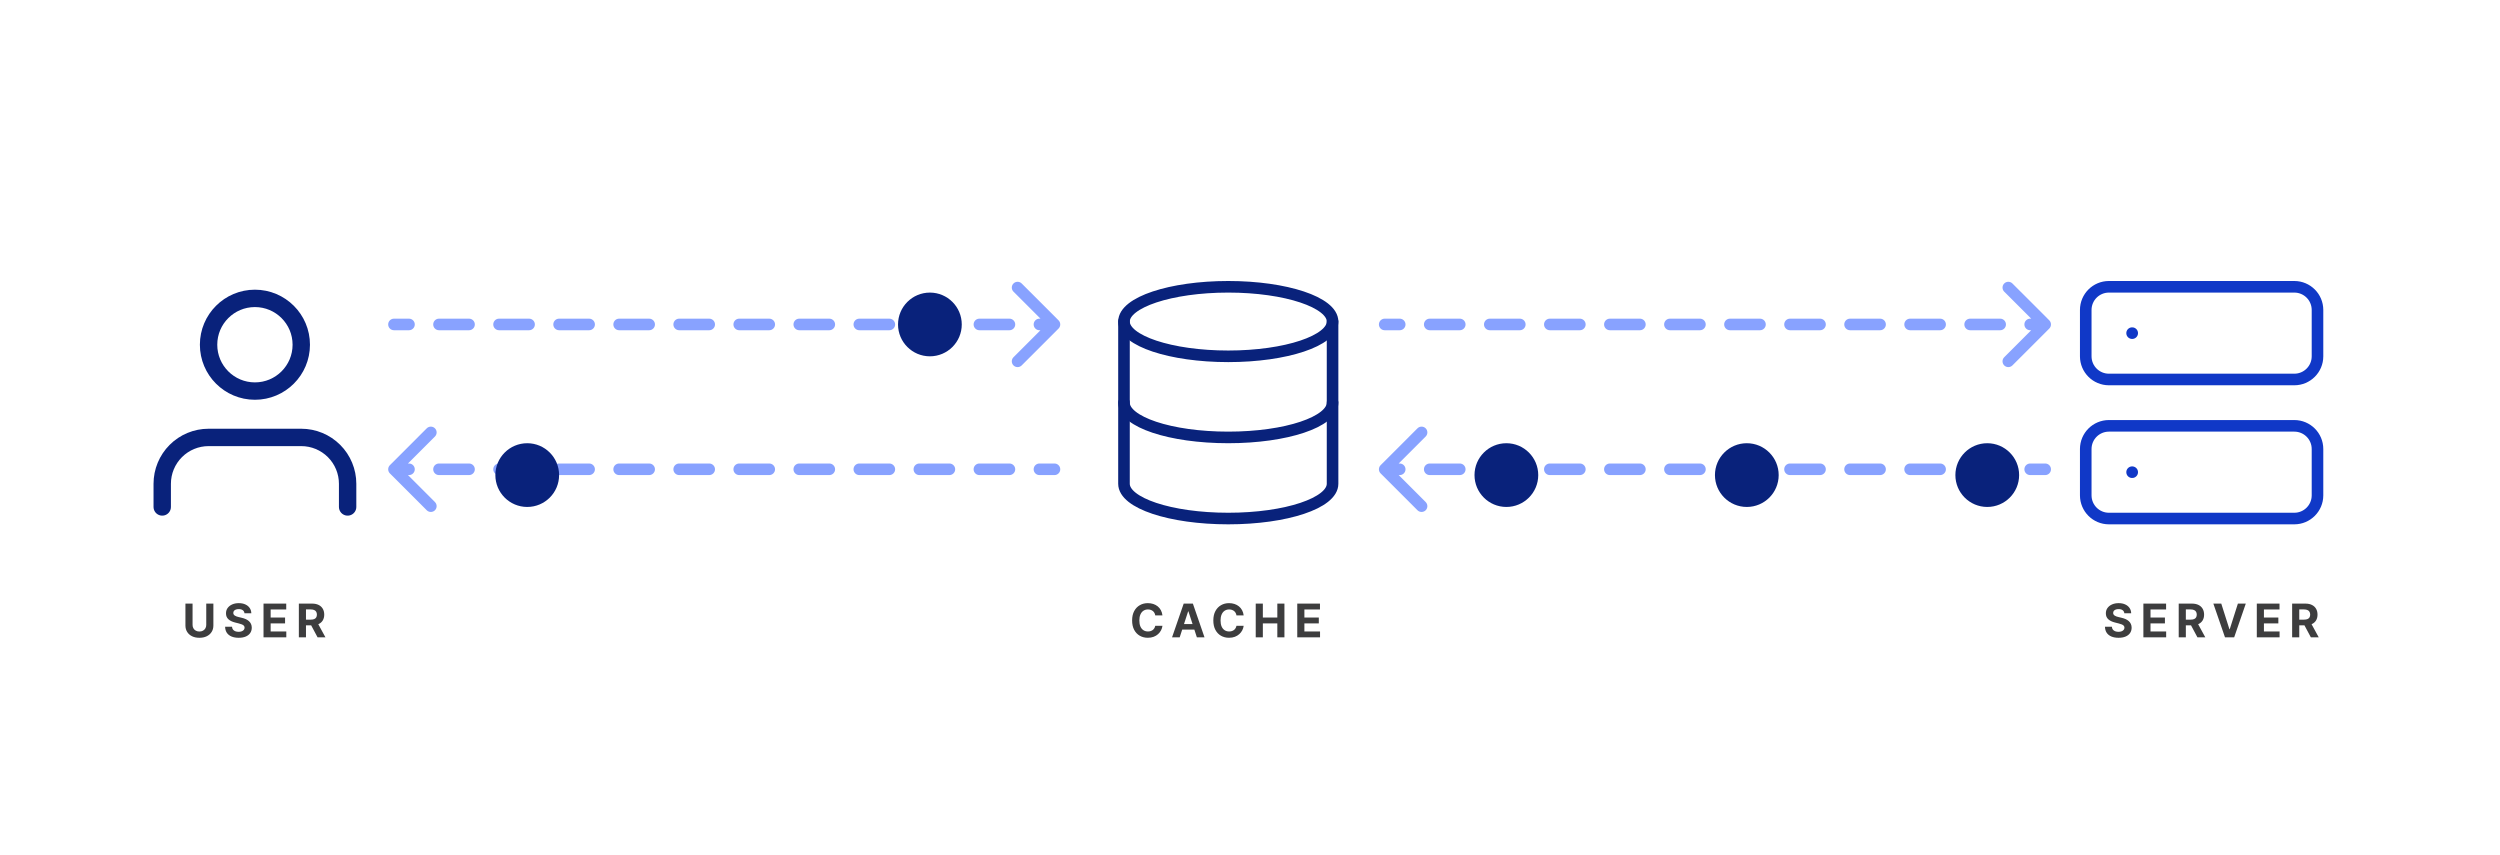 <svg width="863" height="295" viewBox="0 0 863 295" fill="none" xmlns="http://www.w3.org/2000/svg">
<path d="M136 110C134.895 110 134 110.895 134 112C134 113.105 134.895 114 136 114V110ZM365.414 113.414C366.195 112.633 366.195 111.367 365.414 110.586L352.686 97.858C351.905 97.077 350.639 97.077 349.858 97.858C349.077 98.639 349.077 99.905 349.858 100.686L361.172 112L349.858 123.314C349.077 124.095 349.077 125.361 349.858 126.142C350.639 126.923 351.905 126.923 352.686 126.142L365.414 113.414ZM141.182 114C142.286 114 143.182 113.105 143.182 112C143.182 110.895 142.286 110 141.182 110V114ZM151.545 110C150.441 110 149.545 110.895 149.545 112C149.545 113.105 150.441 114 151.545 114V110ZM161.909 114C163.014 114 163.909 113.105 163.909 112C163.909 110.895 163.014 110 161.909 110V114ZM172.273 110C171.168 110 170.273 110.895 170.273 112C170.273 113.105 171.168 114 172.273 114V110ZM182.636 114C183.741 114 184.636 113.105 184.636 112C184.636 110.895 183.741 110 182.636 110V114ZM193 110C191.895 110 191 110.895 191 112C191 113.105 191.895 114 193 114V110ZM203.364 114C204.468 114 205.364 113.105 205.364 112C205.364 110.895 204.468 110 203.364 110V114ZM213.727 110C212.623 110 211.727 110.895 211.727 112C211.727 113.105 212.623 114 213.727 114V110ZM224.091 114C225.195 114 226.091 113.105 226.091 112C226.091 110.895 225.195 110 224.091 110V114ZM234.455 110C233.35 110 232.455 110.895 232.455 112C232.455 113.105 233.35 114 234.455 114V110ZM244.818 114C245.923 114 246.818 113.105 246.818 112C246.818 110.895 245.923 110 244.818 110V114ZM255.182 110C254.077 110 253.182 110.895 253.182 112C253.182 113.105 254.077 114 255.182 114V110ZM265.545 114C266.65 114 267.545 113.105 267.545 112C267.545 110.895 266.65 110 265.545 110V114ZM275.909 110C274.804 110 273.909 110.895 273.909 112C273.909 113.105 274.804 114 275.909 114V110ZM286.273 114C287.377 114 288.273 113.105 288.273 112C288.273 110.895 287.377 110 286.273 110V114ZM296.636 110C295.532 110 294.636 110.895 294.636 112C294.636 113.105 295.532 114 296.636 114V110ZM307 114C308.105 114 309 113.105 309 112C309 110.895 308.105 110 307 110V114ZM317.364 110C316.259 110 315.364 110.895 315.364 112C315.364 113.105 316.259 114 317.364 114V110ZM327.727 114C328.832 114 329.727 113.105 329.727 112C329.727 110.895 328.832 110 327.727 110V114ZM338.091 110C336.986 110 336.091 110.895 336.091 112C336.091 113.105 336.986 114 338.091 114V110ZM348.454 114C349.559 114 350.454 113.105 350.454 112C350.454 110.895 349.559 110 348.454 110V114ZM358.818 110C357.714 110 356.818 110.895 356.818 112C356.818 113.105 357.714 114 358.818 114V110ZM136 114H141.182V110H136V114ZM151.545 114H161.909V110H151.545V114ZM172.273 114H182.636V110H172.273V114ZM193 114H203.364V110H193V114ZM213.727 114H224.091V110H213.727V114ZM234.455 114H244.818V110H234.455V114ZM255.182 114H265.545V110H255.182V114ZM275.909 114H286.273V110H275.909V114ZM296.636 114H307V110H296.636V114ZM317.364 114H327.727V110H317.364V114ZM338.091 114H348.454V110H338.091V114ZM358.818 114H364V110H358.818V114Z" fill="#88A2FF"/>
<path d="M478 110C476.895 110 476 110.895 476 112C476 113.105 476.895 114 478 114V110ZM707.414 113.414C708.195 112.633 708.195 111.367 707.414 110.586L694.686 97.858C693.905 97.077 692.639 97.077 691.858 97.858C691.077 98.639 691.077 99.905 691.858 100.686L703.172 112L691.858 123.314C691.077 124.095 691.077 125.361 691.858 126.142C692.639 126.923 693.905 126.923 694.686 126.142L707.414 113.414ZM483.182 114C484.286 114 485.182 113.105 485.182 112C485.182 110.895 484.286 110 483.182 110V114ZM493.545 110C492.441 110 491.545 110.895 491.545 112C491.545 113.105 492.441 114 493.545 114V110ZM503.909 114C505.014 114 505.909 113.105 505.909 112C505.909 110.895 505.014 110 503.909 110V114ZM514.273 110C513.168 110 512.273 110.895 512.273 112C512.273 113.105 513.168 114 514.273 114V110ZM524.636 114C525.741 114 526.636 113.105 526.636 112C526.636 110.895 525.741 110 524.636 110V114ZM535 110C533.895 110 533 110.895 533 112C533 113.105 533.895 114 535 114V110ZM545.364 114C546.468 114 547.364 113.105 547.364 112C547.364 110.895 546.468 110 545.364 110V114ZM555.727 110C554.623 110 553.727 110.895 553.727 112C553.727 113.105 554.623 114 555.727 114V110ZM566.091 114C567.195 114 568.091 113.105 568.091 112C568.091 110.895 567.195 110 566.091 110V114ZM576.455 110C575.35 110 574.455 110.895 574.455 112C574.455 113.105 575.35 114 576.455 114V110ZM586.818 114C587.923 114 588.818 113.105 588.818 112C588.818 110.895 587.923 110 586.818 110V114ZM597.182 110C596.077 110 595.182 110.895 595.182 112C595.182 113.105 596.077 114 597.182 114V110ZM607.545 114C608.65 114 609.545 113.105 609.545 112C609.545 110.895 608.65 110 607.545 110V114ZM617.909 110C616.804 110 615.909 110.895 615.909 112C615.909 113.105 616.804 114 617.909 114V110ZM628.273 114C629.377 114 630.273 113.105 630.273 112C630.273 110.895 629.377 110 628.273 110V114ZM638.636 110C637.532 110 636.636 110.895 636.636 112C636.636 113.105 637.532 114 638.636 114V110ZM649 114C650.105 114 651 113.105 651 112C651 110.895 650.105 110 649 110V114ZM659.364 110C658.259 110 657.364 110.895 657.364 112C657.364 113.105 658.259 114 659.364 114V110ZM669.727 114C670.832 114 671.727 113.105 671.727 112C671.727 110.895 670.832 110 669.727 110V114ZM680.091 110C678.986 110 678.091 110.895 678.091 112C678.091 113.105 678.986 114 680.091 114V110ZM690.454 114C691.559 114 692.454 113.105 692.454 112C692.454 110.895 691.559 110 690.454 110V114ZM700.818 110C699.714 110 698.818 110.895 698.818 112C698.818 113.105 699.714 114 700.818 114V110ZM478 114H483.182V110H478V114ZM493.545 114H503.909V110H493.545V114ZM514.273 114H524.636V110H514.273V114ZM535 114H545.364V110H535V114ZM555.727 114H566.091V110H555.727V114ZM576.455 114H586.818V110H576.455V114ZM597.182 114H607.545V110H597.182V114ZM617.909 114H628.273V110H617.909V114ZM638.636 114H649V110H638.636V114ZM659.364 114H669.727V110H659.364V114ZM680.091 114H690.454V110H680.091V114ZM700.818 114H706V110H700.818V114Z" fill="#88A2FF"/>
<path d="M134.586 160.586C133.805 161.367 133.805 162.633 134.586 163.414L147.314 176.142C148.095 176.923 149.361 176.923 150.142 176.142C150.923 175.361 150.923 174.095 150.142 173.314L138.828 162L150.142 150.686C150.923 149.905 150.923 148.639 150.142 147.858C149.361 147.077 148.095 147.077 147.314 147.858L134.586 160.586ZM364 164C365.105 164 366 163.105 366 162C366 160.895 365.105 160 364 160V164ZM141.182 164C142.286 164 143.182 163.105 143.182 162C143.182 160.895 142.286 160 141.182 160V164ZM151.545 160C150.441 160 149.545 160.895 149.545 162C149.545 163.105 150.441 164 151.545 164V160ZM161.909 164C163.014 164 163.909 163.105 163.909 162C163.909 160.895 163.014 160 161.909 160V164ZM172.273 160C171.168 160 170.273 160.895 170.273 162C170.273 163.105 171.168 164 172.273 164V160ZM182.636 164C183.741 164 184.636 163.105 184.636 162C184.636 160.895 183.741 160 182.636 160V164ZM193 160C191.895 160 191 160.895 191 162C191 163.105 191.895 164 193 164V160ZM203.364 164C204.468 164 205.364 163.105 205.364 162C205.364 160.895 204.468 160 203.364 160V164ZM213.727 160C212.623 160 211.727 160.895 211.727 162C211.727 163.105 212.623 164 213.727 164V160ZM224.091 164C225.195 164 226.091 163.105 226.091 162C226.091 160.895 225.195 160 224.091 160V164ZM234.455 160C233.35 160 232.455 160.895 232.455 162C232.455 163.105 233.35 164 234.455 164V160ZM244.818 164C245.923 164 246.818 163.105 246.818 162C246.818 160.895 245.923 160 244.818 160V164ZM255.182 160C254.077 160 253.182 160.895 253.182 162C253.182 163.105 254.077 164 255.182 164V160ZM265.545 164C266.65 164 267.545 163.105 267.545 162C267.545 160.895 266.65 160 265.545 160V164ZM275.909 160C274.804 160 273.909 160.895 273.909 162C273.909 163.105 274.804 164 275.909 164V160ZM286.273 164C287.377 164 288.273 163.105 288.273 162C288.273 160.895 287.377 160 286.273 160V164ZM296.636 160C295.532 160 294.636 160.895 294.636 162C294.636 163.105 295.532 164 296.636 164V160ZM307 164C308.105 164 309 163.105 309 162C309 160.895 308.105 160 307 160V164ZM317.364 160C316.259 160 315.364 160.895 315.364 162C315.364 163.105 316.259 164 317.364 164V160ZM327.727 164C328.832 164 329.727 163.105 329.727 162C329.727 160.895 328.832 160 327.727 160V164ZM338.091 160C336.986 160 336.091 160.895 336.091 162C336.091 163.105 336.986 164 338.091 164V160ZM348.454 164C349.559 164 350.454 163.105 350.454 162C350.454 160.895 349.559 160 348.454 160V164ZM358.818 160C357.714 160 356.818 160.895 356.818 162C356.818 163.105 357.714 164 358.818 164V160ZM136 164H141.182V160H136V164ZM151.545 164H161.909V160H151.545V164ZM172.273 164H182.636V160H172.273V164ZM193 164H203.364V160H193V164ZM213.727 164H224.091V160H213.727V164ZM234.455 164H244.818V160H234.455V164ZM255.182 164H265.545V160H255.182V164ZM275.909 164H286.273V160H275.909V164ZM296.636 164H307V160H296.636V164ZM317.364 164H327.727V160H317.364V164ZM338.091 164H348.454V160H338.091V164ZM358.818 164H364V160H358.818V164Z" fill="#88A2FF"/>
<path d="M476.586 160.586C475.805 161.367 475.805 162.633 476.586 163.414L489.314 176.142C490.095 176.923 491.361 176.923 492.142 176.142C492.923 175.361 492.923 174.095 492.142 173.314L480.828 162L492.142 150.686C492.923 149.905 492.923 148.639 492.142 147.858C491.361 147.077 490.095 147.077 489.314 147.858L476.586 160.586ZM706 164C707.105 164 708 163.105 708 162C708 160.895 707.105 160 706 160V164ZM483.182 164C484.286 164 485.182 163.105 485.182 162C485.182 160.895 484.286 160 483.182 160V164ZM493.545 160C492.441 160 491.545 160.895 491.545 162C491.545 163.105 492.441 164 493.545 164V160ZM503.909 164C505.014 164 505.909 163.105 505.909 162C505.909 160.895 505.014 160 503.909 160V164ZM514.273 160C513.168 160 512.273 160.895 512.273 162C512.273 163.105 513.168 164 514.273 164V160ZM524.636 164C525.741 164 526.636 163.105 526.636 162C526.636 160.895 525.741 160 524.636 160V164ZM535 160C533.895 160 533 160.895 533 162C533 163.105 533.895 164 535 164V160ZM545.364 164C546.468 164 547.364 163.105 547.364 162C547.364 160.895 546.468 160 545.364 160V164ZM555.727 160C554.623 160 553.727 160.895 553.727 162C553.727 163.105 554.623 164 555.727 164V160ZM566.091 164C567.195 164 568.091 163.105 568.091 162C568.091 160.895 567.195 160 566.091 160V164ZM576.455 160C575.35 160 574.455 160.895 574.455 162C574.455 163.105 575.35 164 576.455 164V160ZM586.818 164C587.923 164 588.818 163.105 588.818 162C588.818 160.895 587.923 160 586.818 160V164ZM597.182 160C596.077 160 595.182 160.895 595.182 162C595.182 163.105 596.077 164 597.182 164V160ZM607.545 164C608.65 164 609.545 163.105 609.545 162C609.545 160.895 608.65 160 607.545 160V164ZM617.909 160C616.804 160 615.909 160.895 615.909 162C615.909 163.105 616.804 164 617.909 164V160ZM628.273 164C629.377 164 630.273 163.105 630.273 162C630.273 160.895 629.377 160 628.273 160V164ZM638.636 160C637.532 160 636.636 160.895 636.636 162C636.636 163.105 637.532 164 638.636 164V160ZM649 164C650.105 164 651 163.105 651 162C651 160.895 650.105 160 649 160V164ZM659.364 160C658.259 160 657.364 160.895 657.364 162C657.364 163.105 658.259 164 659.364 164V160ZM669.727 164C670.832 164 671.727 163.105 671.727 162C671.727 160.895 670.832 160 669.727 160V164ZM680.091 160C678.986 160 678.091 160.895 678.091 162C678.091 163.105 678.986 164 680.091 164V160ZM690.454 164C691.559 164 692.454 163.105 692.454 162C692.454 160.895 691.559 160 690.454 160V164ZM700.818 160C699.714 160 698.818 160.895 698.818 162C698.818 163.105 699.714 164 700.818 164V160ZM478 164H483.182V160H478V164ZM493.545 164H503.909V160H493.545V164ZM514.273 164H524.636V160H514.273V164ZM535 164H545.364V160H535V164ZM555.727 164H566.091V160H555.727V164ZM576.455 164H586.818V160H576.455V164ZM597.182 164H607.545V160H597.182V164ZM617.909 164H628.273V160H617.909V164ZM638.636 164H649V160H638.636V164ZM659.364 164H669.727V160H659.364V164ZM680.091 164H690.454V160H680.091V164ZM700.818 164H706V160H700.818V164Z" fill="#88A2FF"/>
<path d="M71.199 208.364H73.659V215.92C73.659 216.769 73.456 217.511 73.051 218.148C72.65 218.784 72.087 219.28 71.364 219.636C70.64 219.989 69.797 220.165 68.835 220.165C67.869 220.165 67.025 219.989 66.301 219.636C65.578 219.28 65.015 218.784 64.614 218.148C64.212 217.511 64.011 216.769 64.011 215.92V208.364H66.472V215.71C66.472 216.153 66.568 216.547 66.761 216.892C66.958 217.237 67.235 217.508 67.591 217.705C67.947 217.902 68.362 218 68.835 218C69.312 218 69.727 217.902 70.079 217.705C70.436 217.508 70.71 217.237 70.903 216.892C71.1 216.547 71.199 216.153 71.199 215.71V208.364ZM84.396 211.71C84.35 211.252 84.155 210.896 83.811 210.642C83.466 210.388 82.998 210.261 82.407 210.261C82.006 210.261 81.667 210.318 81.39 210.432C81.114 210.542 80.901 210.695 80.754 210.892C80.61 211.089 80.538 211.312 80.538 211.562C80.53 211.771 80.574 211.953 80.668 212.108C80.767 212.263 80.901 212.398 81.072 212.511C81.242 212.621 81.439 212.718 81.663 212.801C81.886 212.881 82.125 212.949 82.379 213.006L83.424 213.256C83.932 213.369 84.398 213.521 84.822 213.71C85.246 213.9 85.614 214.133 85.924 214.409C86.235 214.686 86.475 215.011 86.646 215.386C86.82 215.761 86.909 216.191 86.913 216.676C86.909 217.388 86.727 218.006 86.367 218.528C86.011 219.047 85.496 219.451 84.822 219.739C84.151 220.023 83.343 220.165 82.396 220.165C81.456 220.165 80.638 220.021 79.941 219.733C79.248 219.445 78.706 219.019 78.316 218.455C77.93 217.886 77.727 217.184 77.708 216.347H80.089C80.115 216.737 80.227 217.062 80.424 217.324C80.625 217.581 80.892 217.777 81.225 217.909C81.562 218.038 81.943 218.102 82.367 218.102C82.784 218.102 83.146 218.042 83.453 217.92C83.763 217.799 84.004 217.631 84.174 217.415C84.345 217.199 84.43 216.951 84.43 216.67C84.43 216.409 84.352 216.189 84.197 216.011C84.045 215.833 83.822 215.682 83.526 215.557C83.235 215.432 82.877 215.318 82.453 215.216L81.186 214.898C80.204 214.659 79.43 214.286 78.862 213.778C78.293 213.271 78.011 212.587 78.015 211.727C78.011 211.023 78.199 210.407 78.578 209.881C78.96 209.354 79.485 208.943 80.151 208.648C80.818 208.352 81.576 208.205 82.424 208.205C83.288 208.205 84.042 208.352 84.686 208.648C85.333 208.943 85.837 209.354 86.197 209.881C86.557 210.407 86.742 211.017 86.754 211.71H84.396ZM90.968 220V208.364H98.808V210.392H93.428V213.165H98.405V215.193H93.428V217.972H98.831V220H90.968ZM103.164 220V208.364H107.755C108.634 208.364 109.384 208.521 110.005 208.835C110.63 209.146 111.106 209.587 111.432 210.159C111.761 210.727 111.926 211.396 111.926 212.165C111.926 212.937 111.759 213.602 111.426 214.159C111.093 214.712 110.61 215.136 109.977 215.432C109.348 215.727 108.587 215.875 107.693 215.875H104.619V213.898H107.295C107.765 213.898 108.155 213.833 108.466 213.705C108.776 213.576 109.007 213.383 109.159 213.125C109.314 212.867 109.392 212.547 109.392 212.165C109.392 211.778 109.314 211.453 109.159 211.188C109.007 210.922 108.774 210.722 108.46 210.585C108.149 210.445 107.757 210.375 107.284 210.375H105.625V220H103.164ZM109.449 214.705L112.341 220H109.625L106.795 214.705H109.449Z" fill="#3D3D3E"/>
<path d="M401.278 212.438H398.79C398.744 212.116 398.652 211.83 398.511 211.58C398.371 211.326 398.191 211.11 397.972 210.932C397.752 210.754 397.498 210.617 397.21 210.523C396.926 210.428 396.617 210.381 396.284 210.381C395.682 210.381 395.157 210.53 394.71 210.83C394.263 211.125 393.917 211.557 393.67 212.125C393.424 212.689 393.301 213.375 393.301 214.182C393.301 215.011 393.424 215.708 393.67 216.273C393.92 216.837 394.269 217.263 394.716 217.551C395.163 217.839 395.68 217.983 396.267 217.983C396.597 217.983 396.902 217.939 397.182 217.852C397.466 217.765 397.718 217.638 397.938 217.472C398.157 217.301 398.339 217.095 398.483 216.852C398.631 216.61 398.733 216.333 398.79 216.023L401.278 216.034C401.214 216.568 401.053 217.083 400.795 217.58C400.542 218.072 400.199 218.513 399.767 218.903C399.339 219.29 398.828 219.597 398.233 219.824C397.642 220.047 396.973 220.159 396.227 220.159C395.189 220.159 394.261 219.924 393.443 219.455C392.629 218.985 391.985 218.305 391.511 217.415C391.042 216.525 390.807 215.447 390.807 214.182C390.807 212.913 391.045 211.833 391.523 210.943C392 210.053 392.648 209.375 393.466 208.909C394.284 208.439 395.205 208.205 396.227 208.205C396.902 208.205 397.527 208.299 398.102 208.489C398.682 208.678 399.195 208.955 399.642 209.318C400.089 209.678 400.453 210.119 400.733 210.642C401.017 211.165 401.199 211.763 401.278 212.438ZM407.23 220H404.593L408.61 208.364H411.781L415.792 220H413.156L410.241 211.023H410.15L407.23 220ZM407.065 215.426H413.292V217.347H407.065V215.426ZM429.313 212.438H426.824C426.779 212.116 426.686 211.83 426.546 211.58C426.406 211.326 426.226 211.11 426.006 210.932C425.786 210.754 425.532 210.617 425.245 210.523C424.961 210.428 424.652 210.381 424.318 210.381C423.716 210.381 423.192 210.53 422.745 210.83C422.298 211.125 421.951 211.557 421.705 212.125C421.459 212.689 421.336 213.375 421.336 214.182C421.336 215.011 421.459 215.708 421.705 216.273C421.955 216.837 422.303 217.263 422.75 217.551C423.197 217.839 423.714 217.983 424.301 217.983C424.631 217.983 424.936 217.939 425.216 217.852C425.5 217.765 425.752 217.638 425.972 217.472C426.192 217.301 426.373 217.095 426.517 216.852C426.665 216.61 426.767 216.333 426.824 216.023L429.313 216.034C429.248 216.568 429.087 217.083 428.83 217.58C428.576 218.072 428.233 218.513 427.801 218.903C427.373 219.29 426.862 219.597 426.267 219.824C425.676 220.047 425.008 220.159 424.262 220.159C423.224 220.159 422.296 219.924 421.478 219.455C420.663 218.985 420.019 218.305 419.546 217.415C419.076 216.525 418.841 215.447 418.841 214.182C418.841 212.913 419.08 211.833 419.557 210.943C420.034 210.053 420.682 209.375 421.5 208.909C422.318 208.439 423.239 208.205 424.262 208.205C424.936 208.205 425.561 208.299 426.137 208.489C426.716 208.678 427.229 208.955 427.676 209.318C428.123 209.678 428.487 210.119 428.767 210.642C429.051 211.165 429.233 211.763 429.313 212.438ZM433.477 220V208.364H435.937V213.165H440.932V208.364H443.386V220H440.932V215.193H435.937V220H433.477ZM447.814 220V208.364H455.655V210.392H450.275V213.165H455.252V215.193H450.275V217.972H455.678V220H447.814Z" fill="#3D3D3E"/>
<path d="M733.324 211.71C733.278 211.252 733.083 210.896 732.739 210.642C732.394 210.388 731.926 210.261 731.335 210.261C730.934 210.261 730.595 210.318 730.318 210.432C730.042 210.542 729.83 210.695 729.682 210.892C729.538 211.089 729.466 211.312 729.466 211.562C729.458 211.771 729.502 211.953 729.597 212.108C729.695 212.263 729.83 212.398 730 212.511C730.17 212.621 730.367 212.718 730.591 212.801C730.814 212.881 731.053 212.949 731.307 213.006L732.352 213.256C732.86 213.369 733.326 213.521 733.75 213.71C734.174 213.9 734.542 214.133 734.852 214.409C735.163 214.686 735.403 215.011 735.574 215.386C735.748 215.761 735.837 216.191 735.841 216.676C735.837 217.388 735.655 218.006 735.295 218.528C734.939 219.047 734.424 219.451 733.75 219.739C733.08 220.023 732.271 220.165 731.324 220.165C730.384 220.165 729.566 220.021 728.869 219.733C728.176 219.445 727.634 219.019 727.244 218.455C726.858 217.886 726.655 217.184 726.636 216.347H729.017C729.044 216.737 729.155 217.062 729.352 217.324C729.553 217.581 729.82 217.777 730.153 217.909C730.491 218.038 730.871 218.102 731.295 218.102C731.712 218.102 732.074 218.042 732.381 217.92C732.691 217.799 732.932 217.631 733.102 217.415C733.273 217.199 733.358 216.951 733.358 216.67C733.358 216.409 733.28 216.189 733.125 216.011C732.973 215.833 732.75 215.682 732.455 215.557C732.163 215.432 731.805 215.318 731.381 215.216L730.114 214.898C729.133 214.659 728.358 214.286 727.79 213.778C727.222 213.271 726.939 212.587 726.943 211.727C726.939 211.023 727.127 210.407 727.506 209.881C727.888 209.354 728.413 208.943 729.08 208.648C729.746 208.352 730.504 208.205 731.352 208.205C732.216 208.205 732.97 208.352 733.614 208.648C734.261 208.943 734.765 209.354 735.125 209.881C735.485 210.407 735.67 211.017 735.682 211.71H733.324ZM739.896 220V208.364H747.737V210.392H742.356V213.165H747.333V215.193H742.356V217.972H747.759V220H739.896ZM752.093 220V208.364H756.684C757.562 208.364 758.312 208.521 758.934 208.835C759.559 209.146 760.034 209.587 760.36 210.159C760.689 210.727 760.854 211.396 760.854 212.165C760.854 212.937 760.687 213.602 760.354 214.159C760.021 214.712 759.538 215.136 758.905 215.432C758.276 215.727 757.515 215.875 756.621 215.875H753.547V213.898H756.223C756.693 213.898 757.083 213.833 757.394 213.705C757.704 213.576 757.935 213.383 758.087 213.125C758.242 212.867 758.32 212.547 758.32 212.165C758.32 211.778 758.242 211.453 758.087 211.188C757.935 210.922 757.702 210.722 757.388 210.585C757.077 210.445 756.685 210.375 756.212 210.375H754.553V220H752.093ZM758.377 214.705L761.269 220H758.553L755.723 214.705H758.377ZM766.782 208.364L769.595 217.205H769.703L772.521 208.364H775.248L771.237 220H768.066L764.049 208.364H766.782ZM779.049 220V208.364H786.89V210.392H781.509V213.165H786.486V215.193H781.509V217.972H786.912V220H779.049ZM791.246 220V208.364H795.837C796.715 208.364 797.465 208.521 798.087 208.835C798.712 209.146 799.187 209.587 799.513 210.159C799.842 210.727 800.007 211.396 800.007 212.165C800.007 212.937 799.84 213.602 799.507 214.159C799.174 214.712 798.691 215.136 798.058 215.432C797.429 215.727 796.668 215.875 795.774 215.875H792.7V213.898H795.376C795.846 213.898 796.236 213.833 796.547 213.705C796.857 213.576 797.089 213.383 797.24 213.125C797.395 212.867 797.473 212.547 797.473 212.165C797.473 211.778 797.395 211.453 797.24 211.188C797.089 210.922 796.856 210.722 796.541 210.585C796.231 210.445 795.839 210.375 795.365 210.375H793.706V220H791.246ZM797.53 214.705L800.422 220H797.706L794.876 214.705H797.53Z" fill="#3D3D3E"/>
<path d="M424 123C443.882 123 460 117.627 460 111C460 104.373 443.882 99 424 99C404.118 99 388 104.373 388 111C388 117.627 404.118 123 424 123Z" stroke="#09227B" stroke-width="4" stroke-linecap="round" stroke-linejoin="round"/>
<path d="M460 139C460 145.64 444 151 424 151C404 151 388 145.64 388 139" stroke="#09227B" stroke-width="4" stroke-linecap="round" stroke-linejoin="round"/>
<path d="M388 111V167C388 173.64 404 179 424 179C444 179 460 173.64 460 167V111" stroke="#09227B" stroke-width="4" stroke-linecap="round" stroke-linejoin="round"/>
<path d="M120 175V167C120 162.757 118.314 158.687 115.314 155.686C112.313 152.686 108.243 151 104 151H72C67.757 151 63.687 152.686 60.686 155.686C57.686 158.687 56 162.757 56 167V175" stroke="#09227B" stroke-width="6" stroke-linecap="round" stroke-linejoin="round"/>
<path d="M88 135C96.837 135 104 127.837 104 119C104 110.163 96.837 103 88 103C79.163 103 72 110.163 72 119C72 127.837 79.163 135 88 135Z" stroke="#09227B" stroke-width="6" stroke-linecap="round" stroke-linejoin="round"/>
<path d="M792 99H728C723.582 99 720 102.582 720 107V123C720 127.418 723.582 131 728 131H792C796.418 131 800 127.418 800 123V107C800 102.582 796.418 99 792 99Z" stroke="#1038C7" stroke-width="4" stroke-linecap="round" stroke-linejoin="round"/>
<path d="M792 147H728C723.582 147 720 150.582 720 155V171C720 175.418 723.582 179 728 179H792C796.418 179 800 175.418 800 171V155C800 150.582 796.418 147 792 147Z" stroke="#1038C7" stroke-width="4" stroke-linecap="round" stroke-linejoin="round"/>
<path d="M736 115H736.04" stroke="#1038C7" stroke-width="4" stroke-linecap="round" stroke-linejoin="round"/>
<path d="M736 163H736.04" stroke="#1038C7" stroke-width="4" stroke-linecap="round" stroke-linejoin="round"/>
<circle cx="321" cy="112" r="11" fill="#09227B"/>
<circle cx="182" cy="164" r="11" fill="#09227B"/>
<circle cx="520" cy="164" r="11" fill="#09227B"/>
<circle cx="603" cy="164" r="11" fill="#09227B"/>
<circle cx="686" cy="164" r="11" fill="#09227B"/>
</svg>
